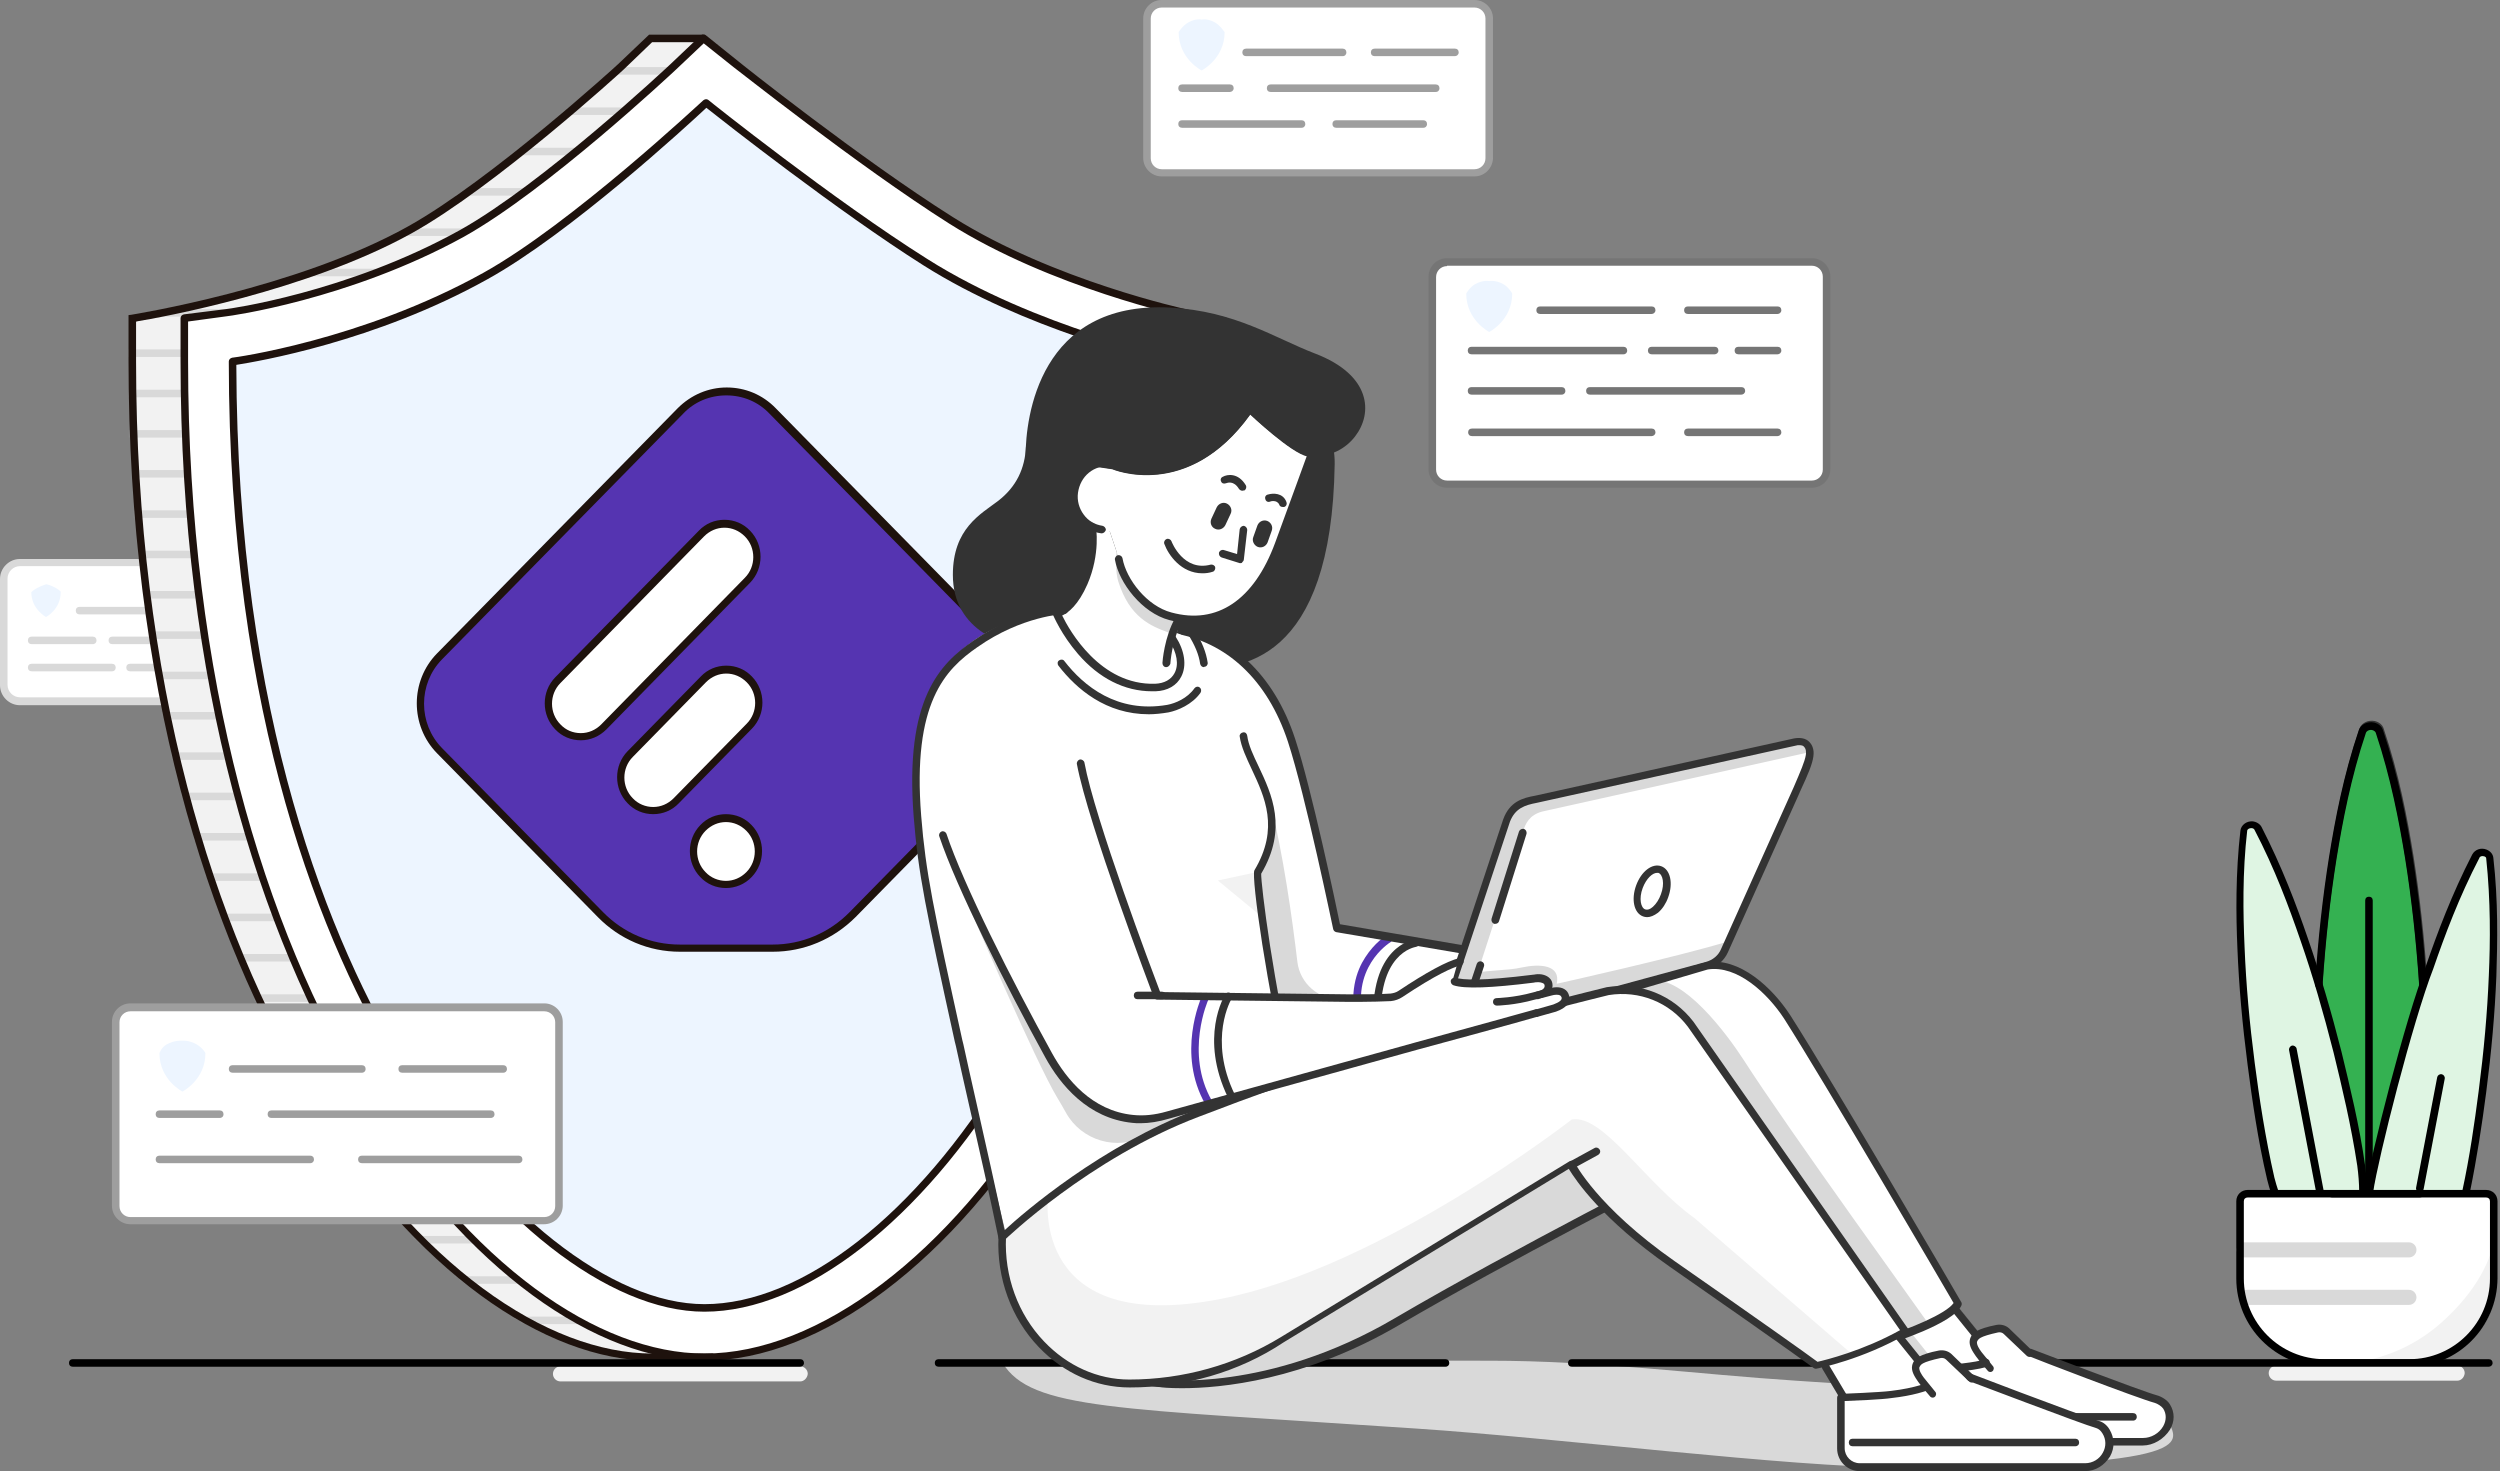 <svg id="eqTcjkWfn6y1" xmlns="http://www.w3.org/2000/svg" xmlns:xlink="http://www.w3.org/1999/xlink" viewBox="0 0 537 316" shape-rendering="geometricPrecision" text-rendering="geometricPrecision"><rect x="0" y="0" width="537" height="316" fill="#808080" stroke="none"/><defs><path id="eqTcjkWfn6y2" d="M112.147,283.468c-45.663,0-111.729-76.186-111.729-213.905v-8.258l7.368-2.267c0,0,27.932-4.048,52.302-17.65c17.974-9.958,45.097-34.814,45.339-35.057l6.397-6.153l10.606-.081-3.563,5.667c.243.243,26.556,21.212,46.23,33.6c21.861,13.764,50.279,19.836,50.522,19.917l8.258,1.7v8.582c0,79.02-20.484,129.46-37.729,157.96-20.808,34.571-49.226,55.945-74.001,55.945Z"/></defs><g><g transform="translate(-278-73)"><g transform="translate(278 73)"><path d="M43.072,147.191c0,1.943-1.538,3.482-3.481,3.482h-35.3c-1.943,0-3.481-1.539-3.481-3.482v-22.831c0-1.944,1.538-3.482,3.481-3.482h35.3c1.943,0,3.481,1.538,3.481,3.482v22.831Z" fill="#fff"/><path d="M39.591,151.482h-35.3C1.943,151.482,0,149.539,0,147.191v-22.831c0-2.348,1.943-4.291,4.291-4.291h35.3c2.348,0,4.291,1.943,4.291,4.291v22.831c0,2.348-1.943,4.291-4.291,4.291ZM4.291,121.607c-1.457,0-2.672,1.214-2.672,2.672v22.831c0,1.458,1.214,2.672,2.672,2.672h35.3c1.457,0,2.672-1.214,2.672-2.672v-22.831c0-1.458-1.214-2.672-2.672-2.672h-35.3Z" fill="#d9d9d9"/><path d="M37.001,131.97h-19.917c-.486,0-.81-.324-.81-.81c0-.485.324-.809.81-.809h19.917c.486,0,.81.324.81.809c0,.486-.324.81-.81.81Z" fill="#d9d9d9"/><path d="M11.994,126.303c-1.133-.648-2.035-.81-2.035-.81s-.872.243-2.005.81c-.729.404-1.233.89-1.233.89c0,3.644,3.158,5.344,3.158,5.344s3.158-1.619,3.158-5.344c.162,0-.313-.486-1.042-.89Z" fill="#edf5ff"/><path d="M19.917,138.366h-13.116c-.486,0-.81-.324-.81-.809c0-.486.324-.81.81-.81h13.116c.486,0,.81.324.81.81c0,.485-.324.809-.81.809Z" fill="#d9d9d9"/><path d="M37.162,138.366h-13.035c-.486,0-.81-.324-.81-.809c0-.486.324-.81.81-.81h13.035c.486,0,.81.324.81.81c0,.485-.405.809-.81.809Z" fill="#d9d9d9"/><path d="M24.127,144.196h-17.326c-.486,0-.81-.324-.81-.81s.324-.81.81-.81h17.245c.486,0,.81.324.81.81s-.324.81-.729.81Z" fill="#d9d9d9"/><path d="M36.352,144.196h-8.42c-.486,0-.81-.324-.81-.81s.324-.81.81-.81h8.42c.486,0,.81.324.81.81s-.324.81-.81.81Z" fill="#d9d9d9"/><path d="M499.301,292.764h18.217c10.039,0,18.135-8.097,18.135-18.136v-16.598c0-.89-.728-1.619-1.619-1.619h-51.25c-.89,0-1.619.729-1.619,1.619v16.598c0,10.039,8.096,18.136,18.136,18.136Z" fill="#fff"/><path d="M497.601,292.764h21.05c3.481,0,17.002-4.048,17.002-15.383v-19.512c0-.81,4.696,12.063-11.335,26.313-12.387,10.93-26.717,8.582-26.717,8.582Z" fill="#f2f2f2"/><path d="M520.432,210.991c-.566-9.068-1.538-18.055-2.995-27.123-1.458-9.068-3.32-18.055-6.315-27.123-.162-.485-.648-.971-1.296-1.133-.971-.243-2.024.243-2.348,1.133-3.076,9.068-4.858,18.055-6.315,27.123s-2.429,18.055-2.996,27.123l2.753,45.42h18.865l.647-45.42Z" fill="#34b151"/><path d="M519.785,257.221h-18.865c-.404,0-.809-.324-.809-.729l-2.672-45.42v-.081c.648-9.635,1.619-18.541,2.996-27.204c1.295-8.015,3.076-17.488,6.396-27.285.405-1.214,1.862-1.943,3.319-1.619.891.243,1.619.81,1.862,1.619c3.32,9.797,5.101,19.27,6.396,27.285c1.377,8.744,2.348,17.65,2.996,27.204v.081l-.648,45.42c-.162.405-.566.729-.971.729Zm-18.136-1.619h17.326l.648-44.611c-.648-9.554-1.619-18.379-2.996-27.042-1.295-7.934-3.076-17.326-6.315-27.042-.081-.243-.405-.486-.729-.567-.566-.161-1.214.162-1.376.567-3.238,9.635-5.02,19.108-6.315,27.042-1.376,8.663-2.348,17.488-2.996,27.042l2.753,44.611Z" fill="#333"/><path d="M509.583,256.411c.081-.324.081-.567.162-.89c1.215-7.935,3.077-15.788,4.939-23.642c2.024-8.096,4.372-16.192,7.125-24.208c2.753-8.015,5.829-16.031,9.958-23.884.324-.648,1.296-.972,2.106-.648.566.162.89.648.971,1.053.972,8.501.891,16.921.567,25.26-.324,8.34-1.134,16.679-2.186,24.856-.972,7.125-2.024,14.25-3.482,21.374" fill="#dff5e3"/><path d="M488.614,256.006c-.324-.971-.648-2.024-.891-3.076-1.862-8.178-3.076-16.355-4.21-24.613-1.052-8.259-1.862-16.517-2.186-24.856s-.324-16.759.567-25.261c.081-.728.891-1.295,1.7-1.214.567.081,1.053.405,1.296.81c4.048,7.853,7.124,15.868,9.958,23.884c1.053,3.157,2.105,6.315,3.077,9.473c1.457,4.938,2.833,9.877,4.129,14.816c2.024,8.096,3.886,16.273,5.101,24.532.242,1.862.323,3.724.404,5.667" fill="#dff5e3"/><path d="M508.854,256.816c0,0-.081,0-.162,0-.404-.081-.728-.486-.647-.891c1.133-7.61,8.582-36.919,13.035-48.416c2.429-7.044,5.586-15.464,9.958-23.965.567-1.052,1.862-1.538,3.077-1.052.81.323,1.376.971,1.457,1.781c1.053,9.23.891,17.974.648,25.422-.324,8.016-1.053,16.193-2.186,24.937-.891,6.882-2.024,14.25-3.481,21.374-.081.405-.486.729-.972.648-.405-.081-.729-.486-.648-.972c1.539-7.124,2.591-14.411,3.482-21.293c1.133-8.744,1.862-16.84,2.186-24.856.324-7.286.404-16.03-.567-25.179c0-.162-.162-.324-.405-.405-.486-.162-.971,0-1.052.324-4.372,8.42-7.449,16.678-9.878,23.722-4.453,11.416-11.821,40.563-12.954,48.092-.162.405-.486.729-.891.729Z"/><path d="M520.433,212.205c-.405,0-.81-.324-.81-.729-.648-9.553-1.619-18.378-2.996-27.041-1.295-7.935-3.076-17.327-6.315-27.042-.081-.243-.405-.486-.729-.567-.566-.162-1.214.162-1.376.567-3.238,9.634-5.02,19.107-6.315,27.042-1.376,8.663-2.348,17.488-2.996,27.041c0,.486-.405.81-.89.729-.486,0-.81-.405-.729-.891.648-9.634,1.619-18.54,2.996-27.203c1.295-8.016,3.076-17.488,6.396-27.285.405-1.214,1.862-1.943,3.319-1.619.891.243,1.62.809,1.862,1.619c3.32,9.797,5.101,19.269,6.397,27.285c1.376,8.744,2.347,17.65,2.995,27.203c0,.486-.324.891-.809.891Z"/><path d="M507.559,256.816c-.404,0-.809-.324-.809-.81c0-1.862-.162-3.724-.405-5.586-1.295-8.582-3.32-17.084-5.101-24.37-2.186-8.582-4.453-16.436-7.125-24.127-2.428-7.044-5.505-15.383-9.877-23.723-.081-.162-.324-.323-.648-.323-.486,0-.809.242-.89.485-1.053,9.149-.891,17.812-.567,25.18.324,8.015,1.052,16.112,2.186,24.856.971,7.448,2.267,16.03,4.21,24.532.243.971.567,2.024.891,2.995.161.405-.081.891-.486,1.053s-.891-.081-1.053-.486c-.324-1.053-.647-2.024-.89-3.077-2.024-8.582-3.239-17.245-4.21-24.693-1.134-8.745-1.863-16.922-2.186-24.937-.324-7.368-.405-16.193.647-25.423.162-1.133,1.296-2.024,2.591-1.943.81.081,1.619.567,1.943,1.215c4.372,8.501,7.53,16.84,9.959,23.965c2.671,7.691,5.019,15.707,7.205,24.289c1.782,7.367,3.887,15.95,5.101,24.613.243,1.943.405,3.886.405,5.748-.081.162-.405.567-.891.567Z"/><path d="M519.785,256.087c-.081,0-.081,0-.162,0-.405-.081-.729-.486-.648-.971l4.534-23.723c.081-.404.486-.728.971-.647.405.081.729.485.648.971l-4.534,23.722c-.081.405-.486.648-.809.648Z"/><path d="M498.329,256.816c-.405,0-.728-.243-.809-.648l-5.83-30.604c-.081-.405.243-.89.648-.971s.891.242.971.647l5.83,30.604c.081.405-.243.891-.648.972-.081,0-.162,0-.162,0Z"/><path d="M508.855,256.816c-.486,0-.81-.324-.81-.81v-62.584c0-.486.324-.81.81-.81.485,0,.809.324.809.81v62.584c0,.405-.405.81-.809.81Z"/><path d="M517.437,270.094h-35.381c-.891,0-1.619-.729-1.619-1.619c0-.891.728-1.62,1.619-1.62h35.381c.89,0,1.619.729,1.619,1.62c0,.89-.729,1.619-1.619,1.619Z" fill="#d9d9d9"/><path d="M517.437,280.295h-34.814c-.891,0-1.62-.728-1.62-1.619s.729-1.619,1.62-1.619h34.814c.891,0,1.619.728,1.619,1.619s-.728,1.619-1.619,1.619Z" fill="#d9d9d9"/><path d="M517.518,293.573h-18.217c-10.444,0-18.946-8.501-18.946-18.945v-16.598c0-1.376,1.053-2.429,2.429-2.429h51.25c1.377,0,2.429,1.053,2.429,2.429v16.598c-.081,10.444-8.501,18.945-18.945,18.945Zm-34.734-36.352c-.485,0-.809.323-.809.809v16.598c0,9.553,7.772,17.326,17.326,17.326h18.217c9.553,0,17.326-7.773,17.326-17.326v-16.598c0-.486-.324-.809-.81-.809h-51.25Z"/><path d="M527.8,296.569h-38.862c-.891,0-1.62-.729-1.62-1.619c0-.891.729-1.62,1.62-1.62h38.862c.891,0,1.619.729,1.619,1.62-.081.89-.728,1.619-1.619,1.619Z" fill="#f2f2f2"/><path d="M140.147,291.468c-45.663,0-111.729-76.186-111.729-213.905v-8.258l7.368-2.267c0,0,27.932-4.048,52.302-17.65c17.974-9.958,45.097-34.814,45.339-35.057l6.397-6.153l10.606-.081-3.563,5.667c.243.243,26.556,21.212,46.23,33.6c21.861,13.764,50.279,19.836,50.522,19.917l8.258,1.7v8.582c0,79.02-20.484,129.46-37.729,157.96-20.808,34.571-49.226,55.945-74.001,55.945Z" fill="#f2f2f2"/><g transform="translate(28 8)"><g mask="url(#eqTcjkWfn6y67)"><g><g transform="translate(-32 6)"><line x1="0.033" y1="1.221" x2="288.263" y2="1.221" fill="none" fill-rule="evenodd" stroke="#d9d9d9" stroke-width="1.619"/><line x1="0.033" y1="9.884" x2="288.262" y2="9.884" fill="none" fill-rule="evenodd" stroke="#d9d9d9" stroke-width="1.619"/><line x1="0.033" y1="18.547" x2="288.262" y2="18.547" fill="none" fill-rule="evenodd" stroke="#d9d9d9" stroke-width="1.619"/><line x1="0.033" y1="27.21" x2="288.262" y2="27.21" fill="none" fill-rule="evenodd" stroke="#d9d9d9" stroke-width="1.619"/><line x1="0.033" y1="35.873" x2="288.262" y2="35.873" fill="none" fill-rule="evenodd" stroke="#d9d9d9" stroke-width="1.619"/><line x1="0.033" y1="44.537" x2="288.262" y2="44.537" fill="none" fill-rule="evenodd" stroke="#d9d9d9" stroke-width="1.619"/><line x1="0.033" y1="53.2" x2="288.262" y2="53.2" fill="none" fill-rule="evenodd" stroke="#d9d9d9" stroke-width="1.619"/><line x1="0.033" y1="61.863" x2="288.262" y2="61.863" fill="none" fill-rule="evenodd" stroke="#d9d9d9" stroke-width="1.619"/><line x1="0.033" y1="70.526" x2="288.262" y2="70.526" fill="none" fill-rule="evenodd" stroke="#d9d9d9" stroke-width="1.619"/><line x1="0.033" y1="79.189" x2="288.262" y2="79.189" fill="none" fill-rule="evenodd" stroke="#d9d9d9" stroke-width="1.619"/><line x1="0.033" y1="87.771" x2="288.262" y2="87.771" fill="none" fill-rule="evenodd" stroke="#d9d9d9" stroke-width="1.619"/><line x1="0.033" y1="96.434" x2="288.262" y2="96.434" fill="none" fill-rule="evenodd" stroke="#d9d9d9" stroke-width="1.619"/><line x1="0.033" y1="105.097" x2="288.262" y2="105.097" fill="none" fill-rule="evenodd" stroke="#d9d9d9" stroke-width="1.619"/><line x1="0.033" y1="113.76" x2="288.262" y2="113.76" fill="none" fill-rule="evenodd" stroke="#d9d9d9" stroke-width="1.619"/><line x1="0.033" y1="122.423" x2="288.262" y2="122.423" fill="none" fill-rule="evenodd" stroke="#d9d9d9" stroke-width="1.619"/><line x1="0.033" y1="131.086" x2="288.262" y2="131.086" fill="none" fill-rule="evenodd" stroke="#d9d9d9" stroke-width="1.619"/><line x1="0.033" y1="139.75" x2="288.262" y2="139.75" fill="none" fill-rule="evenodd" stroke="#d9d9d9" stroke-width="1.619"/><line x1="0.033" y1="148.413" x2="288.262" y2="148.413" fill="none" fill-rule="evenodd" stroke="#d9d9d9" stroke-width="1.619"/><line x1="0.033" y1="157.076" x2="288.262" y2="157.076" fill="none" fill-rule="evenodd" stroke="#d9d9d9" stroke-width="1.619"/><line x1="0.033" y1="165.739" x2="288.262" y2="165.739" fill="none" fill-rule="evenodd" stroke="#d9d9d9" stroke-width="1.619"/><line x1="0.033" y1="174.402" x2="288.262" y2="174.402" fill="none" fill-rule="evenodd" stroke="#d9d9d9" stroke-width="1.619"/><line x1="0.033" y1="183.065" x2="288.262" y2="183.065" fill="none" fill-rule="evenodd" stroke="#d9d9d9" stroke-width="1.619"/><line x1="0.033" y1="191.728" x2="288.262" y2="191.728" fill="none" fill-rule="evenodd" stroke="#d9d9d9" stroke-width="1.619"/><line x1="0.033" y1="200.391" x2="288.262" y2="200.391" fill="none" fill-rule="evenodd" stroke="#d9d9d9" stroke-width="1.619"/><line x1="0.033" y1="209.054" x2="288.262" y2="209.054" fill="none" fill-rule="evenodd" stroke="#d9d9d9" stroke-width="1.619"/><line x1="0.033" y1="217.717" x2="288.262" y2="217.717" fill="none" fill-rule="evenodd" stroke="#d9d9d9" stroke-width="1.619"/><line x1="0.033" y1="226.38" x2="288.262" y2="226.38" fill="none" fill-rule="evenodd" stroke="#d9d9d9" stroke-width="1.619"/><line x1="0.033" y1="235.043" x2="288.262" y2="235.043" fill="none" fill-rule="evenodd" stroke="#d9d9d9" stroke-width="1.619"/><line x1="0.033" y1="243.707" x2="288.262" y2="243.707" fill="none" fill-rule="evenodd" stroke="#d9d9d9" stroke-width="1.619"/><line x1="0.033" y1="252.289" x2="288.262" y2="252.289" fill="none" fill-rule="evenodd" stroke="#d9d9d9" stroke-width="1.619"/><line x1="0.033" y1="260.952" x2="288.262" y2="260.952" fill="none" fill-rule="evenodd" stroke="#d9d9d9" stroke-width="1.619"/><line x1="0.033" y1="269.615" x2="288.262" y2="269.615" fill="none" fill-rule="evenodd" stroke="#d9d9d9" stroke-width="1.619"/></g></g><mask id="eqTcjkWfn6y67" mask-type="luminance"><use width="223.459" height="283.372" xlink:href="#eqTcjkWfn6y2" fill="#fff" fill-rule="evenodd"/></mask></g></g><path d="M151.32,291.468c-45.663,0-111.729-76.186-111.729-213.905v-9.23l9.068-1.133c.243,0,26.151-3.562,50.521-17.083c17.974-9.959,45.096-35.462,45.339-35.705l6.477-6.153l6.963,5.586c.243.243,26.556,21.212,46.23,33.6c21.86,13.764,50.279,19.836,50.521,19.917l8.259,1.7v8.582c0,79.02-20.484,129.461-37.729,157.96-20.727,34.49-49.145,55.864-73.92,55.864Z" fill="#fff"/><path d="M151.32,292.278c-45.987,0-112.539-76.43-112.539-214.715v-9.23c0-.405.324-.729.729-.81l9.068-1.133c.243,0,25.989-3.481,50.278-17.002C116.506,39.51,142.9,14.816,144.034,13.764l6.477-6.153c.324-.243.728-.324,1.052-.081l6.963,5.586c.243.243,26.475,21.131,46.149,33.519c21.698,13.683,50.036,19.755,50.278,19.836l8.259,1.7c.405.081.647.405.647.81v8.582c0,79.182-20.564,129.865-37.89,158.364-20.97,34.815-49.55,56.351-74.649,56.351ZM40.401,69.062v8.582c0,137.152,65.581,213.096,110.919,213.096c24.532,0,52.627-21.294,73.353-55.541c17.164-28.337,37.648-78.697,37.648-157.555v-7.934l-7.61-1.619c-.324-.081-28.904-6.234-50.845-20.079-19.675-12.468-45.988-33.438-46.311-33.6l-6.397-5.101-5.991,5.667c-1.133,1.053-27.689,25.908-45.501,35.867C74.972,64.447,48.983,67.928,48.74,67.928l-8.339,1.133Z" fill="#1e120d"/><path d="M252.686,77.644c0,135.371-62.746,203.299-101.366,203.299-36.757,0-101.366-67.604-101.366-203.299c0,0,27.689-3.562,54.246-18.298c19.269-10.768,47.444-37.243,47.444-37.243s26.799,21.374,47.121,34.248c23.803,14.978,53.921,21.293,53.921,21.293Z" fill="#edf5ff"/><path d="M151.32,281.753c-20.564,0-46.149-20.079-65.175-51.169-16.921-27.528-37-76.511-37-152.94c0-.405.324-.729.729-.81.243,0,27.851-3.724,53.922-18.217c18.945-10.525,46.959-36.838,47.282-37.081.324-.243.729-.324,1.053-.081.243.243,26.961,21.536,47.04,34.166c23.398,14.816,53.435,21.131,53.678,21.212.405.081.648.405.648.81c0,76.753-19.755,125.493-36.352,152.859-19.108,31.576-44.287,51.25-65.824,51.25ZM50.764,78.373C50.926,154.073,70.843,202.49,87.521,229.774c18.784,30.604,43.801,50.359,63.799,50.359c20.97,0,45.664-19.35,64.528-50.521c16.436-27.122,35.948-75.377,36.11-151.32-4.534-1.053-31.819-7.53-53.598-21.293-18.541-11.74-42.749-30.766-46.635-33.843-3.886,3.643-29.309,27.042-47.04,36.838-24.127,13.44-49.387,17.65-53.921,18.379Z" fill="#1e120d"/><path d="M217.63,140.957L165.975,88.331c-5.425-5.587-14.411-5.587-19.836,0L94.403,141.038c-5.425,5.587-5.425,14.655,0,20.241l34.572,35.219c4.534,4.615,10.687,7.206,17.083,7.206h19.917c6.396,0,12.549-2.591,17.083-7.206l34.572-35.219c5.505-5.667,5.505-14.735,0-20.322Z" fill="#5534b1"/><path d="M165.975,204.433h-19.917c-6.72,0-12.954-2.672-17.65-7.449L93.837,161.765c-5.748-5.91-5.748-15.464,0-21.374L145.572,87.683c2.834-2.834,6.558-4.453,10.526-4.453c3.967,0,7.691,1.538,10.525,4.453l51.735,52.708c5.749,5.91,5.749,15.464,0,21.374l-34.571,35.219c-4.777,4.777-11.092,7.449-17.812,7.449ZM156.017,84.931c-3.563,0-6.882,1.376-9.311,3.967L94.97,141.605c-5.182,5.263-5.182,13.845,0,19.107l34.572,35.219c4.453,4.534,10.282,6.963,16.516,6.963h19.917c6.234,0,12.145-2.51,16.517-6.963l34.571-35.219c5.182-5.262,5.182-13.844,0-19.107L165.327,88.898c-2.429-2.591-5.748-3.967-9.31-3.967Z" fill="#1e120d"/><path d="M129.703,156.098c-2.752,2.752-7.124,2.752-9.877,0-2.753-2.753-2.753-7.287,0-10.04l30.847-31.495c2.753-2.752,7.125-2.752,9.877,0c2.753,2.753,2.753,7.287,0,10.04l-30.847,31.495Z" fill="#fff" fill-rule="evenodd"/><path d="M124.764,159.012c-.081,0-.081,0,0,0-2.105,0-4.048-.809-5.505-2.348-2.996-3.076-2.996-8.096,0-11.173l30.847-31.494c1.457-1.539,3.4-2.348,5.505-2.348c2.106,0,4.049.809,5.506,2.348c2.996,3.076,2.996,8.096,0,11.173L130.27,156.664c-1.538,1.539-3.481,2.348-5.506,2.348Zm30.847-45.663c-1.619,0-3.157.648-4.372,1.862l-30.847,31.495c-2.428,2.429-2.428,6.477,0,8.906c1.134,1.214,2.672,1.862,4.372,1.862c1.62,0,3.158-.648,4.372-1.862l30.848-31.495c2.428-2.429,2.428-6.477,0-8.906-1.215-1.214-2.753-1.862-4.373-1.862Z" fill="#1e120d"/><path d="M160.874,187.916c-2.753,2.753-7.125,2.753-9.877,0-2.753-2.753-2.753-7.287,0-10.039c2.752-2.753,7.124-2.753,9.877,0c2.672,2.752,2.672,7.205,0,10.039Z" fill="#fff" fill-rule="evenodd"/><path d="M155.935,190.75c-2.105,0-4.048-.81-5.505-2.348-2.996-3.077-2.996-8.097,0-11.173c1.457-1.539,3.4-2.348,5.505-2.348s4.049.809,5.506,2.348c2.995,3.076,2.995,8.096,0,11.173-1.457,1.538-3.482,2.348-5.506,2.348Zm0-14.169c-1.619,0-3.157.648-4.372,1.862-2.429,2.429-2.429,6.477,0,8.906c1.134,1.215,2.753,1.862,4.372,1.862c1.62,0,3.158-.647,4.372-1.862c2.429-2.429,2.429-6.477,0-8.906-1.214-1.214-2.752-1.862-4.372-1.862Z" fill="#1e120d"/><path d="M160.955,156.017l-15.707,16.03c-2.753,2.753-7.125,2.753-9.877,0-2.753-2.752-2.753-7.286,0-10.039l15.707-16.031c2.752-2.753,7.124-2.753,9.877,0s2.753,7.287,0,10.04Z" fill="#fff" fill-rule="evenodd"/><path d="M140.309,174.881c-2.105,0-4.048-.81-5.505-2.348-2.996-3.077-2.996-8.096,0-11.173l15.707-16.031c1.457-1.538,3.4-2.348,5.505-2.348s4.048.81,5.506,2.348c2.995,3.077,2.995,8.097,0,11.173l-15.707,16.031c-1.457,1.538-3.401,2.348-5.506,2.348Zm15.707-30.199c-1.619,0-3.157.647-4.372,1.862l-15.707,16.031c-2.429,2.428-2.429,6.477,0,8.906c1.134,1.214,2.753,1.862,4.372,1.862c1.62,0,3.158-.648,4.372-1.862l15.707-16.031c2.429-2.429,2.429-6.477,0-8.906-1.214-1.215-2.752-1.862-4.372-1.862Z" fill="#1e120d"/><path d="M153.183,292.278h-13.036c-45.987,0-112.539-76.43-112.539-214.715v-9.878l.648-.081c.324-.081,35.381-5.587,59.346-18.945C105.495,38.7,132.537,14.007,132.78,13.764l6.639-6.315h11.578v1.619h-10.93l-6.154,5.91c-.243.243-27.446,25.099-45.501,35.138C66.066,62.504,34.247,68.252,29.228,69.062v8.582c0,137.152,65.58,213.095,110.919,213.095h13.036v1.539Z" fill="#1e120d"/><path d="M171.885,296.731h-51.492c-.891,0-1.62-.729-1.62-1.62c0-.89.729-1.619,1.62-1.619h51.492c.891,0,1.62.729,1.62,1.619-.081.891-.81,1.62-1.62,1.62Z" fill="#f2f2f2"/><path d="M465.863,304.827c0,3.805,13.035,10.363-58.213,10.363-22.831,0-73.028-6.315-103.471-8.339-64.608-4.372-82.663-4.048-88.817-14.087-.404-.648,33.276-.486,104.524-.486c23.318,0,44.53,2.914,65.823,4.291c43.802,2.834,80.154,5.667,80.154,8.258Z" fill="#d9d9d9"/><path d="M171.885,293.573h-156.259c-.486,0-.81-.324-.81-.81c0-.485.324-.809.81-.809h156.259c.486,0,.81.324.81.809c0,.486-.405.81-.81.81Z"/><path d="M310.494,293.573h-108.895c-.486,0-.81-.324-.81-.81c0-.485.324-.809.81-.809h108.895c.486,0,.81.324.81.809c0,.486-.324.81-.81.81Z"/><path d="M534.601,293.573h-196.984c-.486,0-.809-.324-.809-.81c0-.485.323-.809.809-.809h196.984c.486,0,.81.324.81.809c0,.486-.405.81-.81.81Z"/><path d="M116.83,262.159h-88.817c-1.7,0-3.158-1.376-3.158-3.157v-39.51c0-1.701,1.376-3.158,3.158-3.158h88.898c1.7,0,3.157,1.376,3.157,3.158v39.591c-.081,1.7-1.457,3.076-3.238,3.076Z" fill="#fff"/><path d="M116.83,262.969h-88.817c-2.186,0-3.967-1.781-3.967-3.967v-39.51c0-2.186,1.781-3.968,3.967-3.968h88.898c2.186,0,3.967,1.782,3.967,3.968v39.591c-.081,2.186-1.862,3.886-4.048,3.886ZM28.013,217.225c-1.295,0-2.348,1.052-2.348,2.348v39.51c0,1.295,1.052,2.348,2.348,2.348h88.898c1.295,0,2.348-1.053,2.348-2.348v-39.51c0-1.296-1.053-2.348-2.348-2.348h-88.898Z" fill="#9e9e9e"/><path d="M108.086,230.422h-21.698c-.486,0-.81-.324-.81-.81s.324-.81.81-.81h21.698c.486,0,.81.324.81.81s-.324.81-.81.81Z" fill="#9e9e9e"/><path d="M77.725,230.422h-27.77c-.486,0-.81-.324-.81-.81s.324-.81.81-.81h27.77c.486,0,.81.324.81.81s-.324.81-.81.81Z" fill="#9e9e9e"/><path d="M105.414,240.137h-47.12c-.486,0-.81-.324-.81-.809c0-.486.324-.81.81-.81h47.12c.486,0,.81.324.81.81c0,.485-.324.809-.81.809Z" fill="#9e9e9e"/><path d="M47.201,240.137h-12.954c-.486,0-.81-.324-.81-.809c0-.486.324-.81.81-.81h12.954c.486,0,.81.324.81.81c0,.485-.324.809-.81.809Z" fill="#9e9e9e"/><path d="M111.405,249.853h-33.68c-.486,0-.81-.324-.81-.81s.324-.809.81-.809h33.68c.486,0,.81.323.81.809s-.324.81-.81.81Z" fill="#9e9e9e"/><path d="M66.632,249.853h-32.385c-.486,0-.81-.324-.81-.81s.324-.809.81-.809h32.385c.486,0,.81.323.81.809s-.324.81-.81.81Z" fill="#9e9e9e"/><path d="M42.263,224.349c-1.7-.972-3.077-.809-3.077-.809s-1.7-.163-3.4.809c-1.133.648-1.538,1.863-1.538,1.863c0,5.748,4.939,8.258,4.939,8.258s4.939-2.51,4.939-8.258c.081,0-.728-1.215-1.862-1.863Z" fill="#edf5ff"/><path d="M389.191,103.957h-78.373c-1.7,0-3.157-1.376-3.157-3.158v-41.372c0-1.7,1.376-3.158,3.157-3.158h78.373c1.7,0,3.157,1.376,3.157,3.158v41.372c0,1.782-1.376,3.158-3.157,3.158Z" fill="#fff"/><path d="M389.191,104.767h-78.373c-2.186,0-3.967-1.782-3.967-3.968v-41.372c0-2.186,1.781-3.967,3.967-3.967h78.373c2.186,0,3.967,1.781,3.967,3.967v41.372c0,2.186-1.781,3.968-3.967,3.968ZM310.818,57.16c-1.295,0-2.348,1.052-2.348,2.348v41.372c0,1.296,1.053,2.348,2.348,2.348h78.373c1.295,0,2.348-1.052,2.348-2.348v-41.453c0-1.295-1.053-2.348-2.348-2.348h-78.373v.081Z" fill="#757575"/><path d="M322.882,60.998c-1.7-.972-3.077-.681-3.077-.681s-1.376-.291-3.076.681c-1.134.648-1.863,1.991-1.863,1.991c0,5.748,4.939,8.258,4.939,8.258s4.939-2.51,4.939-8.258c0,0-.728-1.343-1.862-1.991Z" transform="translate(.081 0.061)" fill="#edf5ff"/><path d="M381.823,67.442h-19.269c-.486,0-.81-.324-.81-.81s.324-.81.81-.81h19.269c.486,0,.81.324.81.81s-.405.81-.81.81Z" fill="#757575"/><path d="M354.782,67.442h-23.966c-.485,0-.809-.324-.809-.81s.324-.81.809-.81h23.966c.485,0,.809.324.809.81s-.405.81-.809.81Z" fill="#757575"/><path d="M348.709,76.106h-32.628c-.486,0-.81-.324-.81-.81c0-.486.324-.81.81-.81h32.628c.486,0,.81.324.81.81c0,.486-.324.81-.81.81Z" fill="#757575"/><path d="M374.051,84.769h-32.548c-.485,0-.809-.324-.809-.81s.324-.81.809-.81h32.548c.486,0,.809.324.809.81s-.404.81-.809.81Z" fill="#757575"/><path d="M335.431,84.769h-19.35c-.486,0-.81-.324-.81-.81s.324-.81.81-.81h19.35c.486,0,.81.324.81.81s-.324.81-.81.81Z" fill="#757575"/><path d="M381.823,93.675h-19.269c-.486,0-.81-.324-.81-.81s.324-.81.81-.81h19.269c.486,0,.81.324.81.81s-.405.81-.81.81Z" fill="#757575"/><path d="M354.782,93.675h-38.62c-.486,0-.809-.324-.809-.81s.323-.81.809-.81h38.62c.485,0,.809.324.809.81s-.404.81-.809.81Z" fill="#757575"/><path d="M368.302,76.106h-13.521c-.485,0-.809-.324-.809-.81c0-.486.324-.81.809-.81h13.521c.486,0,.81.324.81.81c0,.486-.405.81-.81.81Z" fill="#757575"/><path d="M381.823,76.106h-8.42c-.486,0-.81-.324-.81-.81c0-.486.324-.81.81-.81h8.42c.486,0,.81.324.81.81c0,.486-.405.81-.81.81Z" fill="#757575"/><path d="M316.729,37.081h-67.2c-1.7,0-3.157-1.376-3.157-3.158v-29.956c0-1.7,1.376-3.158,3.157-3.158h67.2c1.7,0,3.157,1.376,3.157,3.158v30.037c-.081,1.7-1.457,3.077-3.157,3.077Z" fill="#fff"/><path d="M316.729,37.891h-67.2c-2.186,0-3.967-1.781-3.967-3.967v-29.956C245.562,1.781,247.343,0,249.529,0h67.2c2.186,0,3.967,1.781,3.967,3.967v30.037c-.081,2.105-1.781,3.886-3.967,3.886Zm-67.2-36.272c-1.295,0-2.348,1.053-2.348,2.348v30.037c0,1.295,1.053,2.348,2.348,2.348h67.2c1.295,0,2.348-1.053,2.348-2.348v-30.037c0-1.295-1.053-2.348-2.348-2.348h-67.2Z" fill="#9e9e9e"/><path d="M312.519,12.064h-17.245c-.486,0-.81-.324-.81-.81s.324-.81.81-.81h17.245c.485,0,.809.324.809.81s-.404.81-.809.81Z" fill="#9e9e9e"/><path d="M288.392,12.064h-20.727c-.486,0-.81-.324-.81-.81s.324-.81.81-.81h20.727c.486,0,.809.324.809.81s-.323.81-.809.81Z" fill="#9e9e9e"/><path d="M308.39,19.755h-35.462c-.486,0-.81-.324-.81-.81s.324-.81.81-.81h35.462c.486,0,.809.324.809.81s-.323.81-.809.81Z" fill="#9e9e9e"/><path d="M264.184,19.755h-10.283c-.485,0-.809-.324-.809-.81s.324-.81.809-.81h10.283c.486,0,.809.324.809.81s-.404.81-.809.81Z" fill="#9e9e9e"/><path d="M305.718,27.447h-18.703c-.486,0-.809-.324-.809-.81s.323-.81.809-.81h18.703c.486,0,.809.324.809.81s-.323.81-.809.81Z" fill="#9e9e9e"/><path d="M279.567,27.447h-25.666c-.485,0-.809-.324-.809-.81s.324-.81.809-.81h25.666c.486,0,.809.324.809.81s-.323.81-.809.81Z" fill="#9e9e9e"/><path d="M261.02,4.85c-1.7-.972-2.909-.64-2.909-.64s-1.214-.332-2.914.64c-1.134.648-2.025,2.032-2.025,2.032c0,5.748,4.939,8.258,4.939,8.258s4.939-2.51,4.939-8.258c0,.081-.896-1.384-2.03-2.032Z" fill="#edf5ff"/><path d="M286.691,99.666c.162-10.12-8.501-18.298-18.783-17.731-8.744.486-15.869,7.449-16.598,16.193c0,.243,0,.486-.081.729-.243,4.696-2.348,8.987-5.667,12.307-3.32,3.319-8.178,6.234-7.692,15.14.729,12.063,9.068,16.678,18.136,17.164c10.363.729,30.037-1.053,30.685-43.801Z" fill="#333"/><path d="M252.12,135.29c13.035,2.024,22.346,12.954,26.394,25.26c3.886,11.821,8.663,38.944,8.663,38.944l54.408,8.258-15.869,15.707-44.044-4.534c-5.587-.729-10.445-4.129-13.116-9.149-8.583-16.355-25.342-47.202-23.561-63.88.648-5.587,2.51-11.335,7.125-10.606Z" fill="#fff"/><path d="M250.501,149.539c13.035,2.024,19.107,9.959,22.265,22.508c2.833,11.092,4.858,25.584,5.91,34.571.567,4.615,4.534,8.097,9.23,8.016l36.514,3.886-1.052,5.748-41.615-5.424c-5.587-.729-10.445-4.129-13.116-9.149-8.583-16.355-25.342-47.202-23.561-63.88.567-5.506.81,2.995,5.425,3.724Z" fill="#d9d9d9"/><path d="M292.278,220.787c-.324,0-.648-.243-.81-.567-1.862-6.801-.081-11.739,1.781-14.573c2.024-3.158,4.453-4.696,4.615-4.696.405-.243.891-.081,1.134.243.243.405.081.89-.243,1.133-.405.243-8.987,5.668-5.668,17.488.081.405-.162.891-.566.972-.162,0-.243,0-.243,0Z" fill="#5534b1"/><path d="M325.149,224.997h-.081l-37.648-4.858c-1.619,0-7.125-.728-8.501-1.133-4.777-1.377-8.825-4.615-11.092-9.068l-1.295-2.51c-8.987-17.083-24.128-45.744-22.346-61.856.405-3.562,1.376-8.177,4.048-10.282c1.133-.891,2.429-1.215,3.967-.972c12.145,1.862,21.455,10.525,25.989,24.37c3.563,10.849,8.825,35.867,9.635,39.834l49.226,8.42c.243.081.485.243.647.486.081.243.081.567-.081.81l-11.82,16.273c-.081.405-.324.486-.648.486Zm-37.648-6.477h.081l37.162,4.777l10.768-14.816-48.497-8.259c-.324-.081-.566-.324-.647-.647-.081-.324-5.911-28.581-9.716-40.239-4.372-13.278-13.197-21.537-24.694-23.318-1.052-.162-1.943.081-2.753.648-1.7,1.295-2.914,4.615-3.481,9.149-1.7,15.626,13.278,43.963,22.184,60.884l1.295,2.51c2.105,3.967,5.749,6.963,10.121,8.258c1.376.405,6.963,1.134,8.177,1.053Z" fill="#333"/><path d="M366.602,207.428l-58.698,15.869l15.626-47.121c1.214-3.4,3.886-4.129,6.315-4.615l55.703-12.306c1.943-.405,3.076.648,2.752,3.158-.242,1.781-.971,3.967-2.833,8.258L370.408,204.19c-.729,1.619-2.106,2.833-3.806,3.238Z" fill="#fff"/><path d="M317.377,208.966c2.914-8.906,6.558-20.159,9.796-30.442.486-1.538,1.296-3.481,4.129-4.21l57.565-12.792c0,0-.243-2.753-2.51-2.348-7.853,1.538-37.81,8.42-53.112,11.74-8.582,1.862-8.177,2.833-8.744,3.562-1.376,1.7-16.597,48.902-16.597,48.902l58.698-15.869c1.7-.486,3.077-1.619,3.806-3.238l.971-2.106c-11.092,3.401-37,9.149-37,9.149.89-4.048-3.482-4.372-7.611-3.481-2.752.648-7.529.567-9.391,1.133Z" fill="#d9d9d9"/><path d="M357.592,192.522c.949-2.605.457-5.176-1.097-5.742-1.555-.566-3.584,1.087-4.533,3.692-.948,2.606-.457,5.176,1.098,5.742s3.584-1.087,4.532-3.692Z" fill="#fff"/><path d="M353.729,197.146c-.324,0-.648-.081-.891-.162-2.024-.729-2.672-3.725-1.538-6.801c1.133-3.077,3.562-4.939,5.586-4.21c2.024.728,2.672,3.724,1.539,6.801-.486,1.376-1.296,2.59-2.267,3.4-.891.648-1.701.972-2.429.972Zm2.186-9.716c-.972,0-2.348,1.215-3.158,3.32-.89,2.347-.405,4.372.567,4.695.486.162,1.053,0,1.7-.566.729-.648,1.377-1.62,1.781-2.753.891-2.348.405-4.372-.566-4.696-.081,0-.243,0-.324,0Z" transform="matrix(.967 0 0 0.979 11.735 4)" fill="#333"/><path d="M314.219,219.33c-.081,0-.162,0-.243-.081-.405-.162-.648-.567-.486-1.053l3.724-11.173c.162-.405.567-.647,1.053-.485.405.161.648.566.486,1.052l-3.725,11.173c-.161.324-.485.567-.809.567Z" fill="#333"/><path d="M307.985,224.188c-.243,0-.405-.081-.567-.243-.243-.243-.243-.567-.162-.81l15.626-47.121c1.376-3.805,4.129-4.615,6.882-5.1l55.622-12.307c1.376-.243,2.509,0,3.238.729.486.486,1.134,1.457.891,3.157-.243,1.701-1.134,3.806-2.753,7.287l-.567,1.296-15.059,33.518c-.81,1.782-2.429,3.158-4.291,3.644l-58.698,15.869c0,.081-.081.081-.162.081Zm78.453-64.123c-.243,0-.405,0-.648.081l-55.702,12.306c-2.51.486-4.615,1.133-5.749,4.048l-15.14,45.663l57.241-15.545c1.458-.404,2.672-1.376,3.239-2.752l15.626-34.815c1.457-3.4,2.348-5.424,2.59-6.881.081-.567.081-1.296-.404-1.782-.162-.242-.567-.323-1.053-.323Z" fill="#333"/><path d="M321.182,198.441c-.081,0-.162,0-.243,0-.405-.162-.648-.567-.567-1.052l5.91-18.784c.162-.405.567-.648,1.053-.567.405.162.648.567.567,1.053l-5.911,18.783c-.081.324-.405.567-.809.567Z" fill="#333"/><path d="M255.439,96.103c.162-10.12-8.501-18.298-18.783-17.731-8.744.486-16.274,17.326-16.274,17.569-.243,4.695-2.024,8.582-5.991,11.658-3.724,2.834-9.716,5.911-9.716,15.869c0,12.064,11.092,15.95,20.16,16.517c10.283.647,30.038-1.134,30.604-43.883Z" fill="#333"/><path d="M216.253,265.803l61.775-33.114-8.177-43.64c.567-4.372,5.668-4.938,2.915-17.002-.81-3.643-3.401-7.287-4.615-10.768-4.615-13.278-9.959-23.965-15.788-25.423l-20.322-5.586c-27.932,2.834-39.267,17.65-34.49,49.469l7.125,37.89l11.577,48.174Z" fill="#fff"/><polygon points="261.593,189.13 270.337,196.336 270.256,187.268" fill="#f2f2f2"/><path d="M226.779,230.098c-5.83-9.716-12.712-22.589-18.46-35.786l-.324.081c0,0,14.412,33.681,19.188,41.534.567.891,1.134,1.943,1.782,3.077c3.319,5.991,10.93,8.258,17.002,5.02l17.812-7.773-.324-.567-16.84,4.615c-.162.162-13.035,1.296-19.836-10.201Z" fill="#d9d9d9"/><path d="M241.271,122.74l-3.887-11.577-1.943-1.134c0,0-1.295,13.197-3.319,17.083-.891,1.701-5.425,5.425-5.425,5.425s5.344,9.715,15.869,14.573c2.996,1.377,15.95,2.591,9.797-9.23l1.133-5.1c-.648-.081-1.376-.162-2.024-.324-5.505-1.134-8.987-6.963-10.201-9.716Z" fill="#fff"/><path d="M251.553,135.452c0-.486.324-1.296,1.538-2.348l2.753-11.173-15.221-8.825c0,0-1.7,7.691-.405,11.82c2.429,7.692,6.963,9.554,10.768,10.93.324.081.567-.081.567-.404Z" fill="#d9d9d9"/><path d="M268.555,89.06c-13.44,18.702-29.632,11.739-29.632,11.739l-4.372-.647c-2.024,1.052-3.563,3.076-3.887,5.586-.485,3.967,2.186,7.53,5.992,8.015l1.7.324l2.915,8.663c1.214,2.753,4.776,8.582,10.12,9.716.729.162,1.376.243,2.024.324c11.092,1.295,17.488-6.153,22.832-19.593c1.538-3.806,3.724-11.416,4.777-15.14-.081,0-.081,0-.162,0-3.401-.567-12.307-8.987-12.307-8.987Z" fill="#fff"/><path d="M256.411,133.913c-1.7,0-3.482-.243-5.263-.728-5.829-1.539-10.768-7.935-11.658-12.954-.081-.405.242-.891.647-.972.486-.081.891.243.972.648.809,4.534,5.262,10.282,10.525,11.658c9.797,2.672,17.731-2.671,22.265-14.978c2.105-5.748,7.853-21.455,8.096-22.265.081-.405.486-.648.891-.567s.729.486.648.891-8.097,22.265-8.097,22.508c-4.129,11.011-10.687,16.759-19.026,16.759Z" fill="#333"/><path d="M236.656,114.563h-.081c-2.024-.243-3.886-1.295-5.101-2.996-1.214-1.7-1.781-3.805-1.538-5.91s1.295-4.048,2.915-5.343c1.619-1.296,3.643-1.944,5.748-1.701.405.081.729.486.729.891-.081.405-.486.729-.891.729-1.619-.243-3.238.242-4.534,1.295-1.295,1.053-2.105,2.591-2.348,4.291s.243,3.401,1.215,4.696c.971,1.376,2.429,2.186,4.048,2.429.405.081.729.486.729.89-.162.405-.486.729-.891.729Z" fill="#333"/><path d="M282.481,75.944c-8.663-3.32-17.164-9.149-31.171-9.878-28.094-1.457-31.009,23.641-31.009,31.819l14.25,2.186l4.372.647c0,0,16.193,6.963,29.632-11.739c0,0,8.906,8.42,12.307,8.906.081,0,.081,0,.162,0c4.777.567,8.177-1.7,10.039-4.129c3.886-5.02,3.482-13.197-8.582-17.812Z" fill="#333"/><path d="M266.531,120.959c-.081,0-.162,0-.243,0l-3.886-1.214c-.405-.162-.648-.567-.567-1.053.162-.405.567-.647.972-.567l2.915.891.566-5.343c.081-.405.486-.729.891-.729.405.081.729.486.729.89l-.729,6.316c0,.242-.162.485-.324.566c0,.162-.162.243-.324.243Z" fill="#333"/><path d="M383.847,218.52c-3.724-5.748-10.444-12.145-17.245-11.011c0,0-102.985,35.219-105.819,36.11-45.663,14.492-32.871,53.597-17.731,53.597c0,0,29.066,3.158,56.998-13.278c25.666-15.059,62.504-33.68,62.504-33.68l46.878,35.866c0,0,9.391-2.348,11.011-6.072.081-.081-27.447-47.283-36.596-61.532Z" fill="#fff"/><path d="M402.469,284.262l7.772,11.011c0,0,17.812,1.862,20.16-2.186l-12.306-15.383-15.626,6.558Z" fill="#fff"/><path d="M402.469,284.262l6.234,10.202c0,0,5.424.566,8.339,0l-7.61-9.554-6.963-.648Z" fill="#d9d9d9"/><path d="M408.217,294.787v10.93c0,2.267,1.781,4.049,4.048,4.049h48.417c3.886,0,6.558-4.291,4.453-7.611-.405-.729-1.053-1.295-1.782-1.457-3.643-.972-31.09-11.497-31.09-11.497s-2.429,3.805-13.197,5.02c-2.348.162-10.849.566-10.849.566Z" fill="#fff"/><path d="M408.217,294.787v10.93c0,2.267,1.781,4.049,4.048,4.049l9.635-.081v-16.031c-6.558,1.457-13.845.971-13.683,1.133Z" fill="#d9d9d9"/><path d="M409.836,295.354c-.242,0-.485-.162-.647-.324l-4.453-6.639c-.243-.405-.162-.89.243-1.133.404-.243.89-.162,1.133.243l4.453,6.639c.243.404.162.89-.243,1.133-.162,0-.324.081-.486.081Z" fill="#333"/><path d="M427.325,291.144c-.243,0-.486-.081-.648-.324l-7.044-8.744c-.243-.324-.243-.89.162-1.133.324-.243.891-.243,1.133.162l7.044,8.744c.243.323.243.89-.162,1.133-.162.081-.324.162-.485.162Z" fill="#333"/><path d="M427.568,293.897c0,0-1.943-2.267-2.51-3.077-1.296-1.7-1.781-3.157,0-4.291.809-.486,2.753-.971,3.967-1.214.729-.162,1.457.081,1.943.485l4.939,6.316" fill="#fff"/><path d="M427.567,294.706c-.243,0-.486-.081-.647-.323-.081-.081-1.944-2.267-2.51-3.077-.729-1.053-1.539-2.267-1.296-3.482.162-.809.648-1.457,1.539-1.943.728-.404,2.105-.89,4.21-1.295.971-.162,1.943.081,2.671.729l4.939,4.776c.324.324.324.81,0,1.134s-.809.324-1.133,0l-4.939-4.696c-.324-.324-.81-.405-1.214-.324-1.863.405-3.158.81-3.725,1.134-.728.404-.728.809-.809.89-.081.648.485,1.539.971,2.186.567.729,2.429,2.996,2.429,2.996.324.324.243.891-.081,1.133-.081.081-.243.162-.405.162Z" fill="#333"/><path d="M458.171,305.151h-49.064c-.485,0-.809-.324-.809-.81s.324-.81.809-.81h49.064c.486,0,.81.324.81.81s-.324.81-.81.81Z" fill="#333"/><path d="M374.537,227.669c-3.725-5.749-12.955-18.055-19.755-17.003c0,0-83.717,24.856-86.55,25.747-12.874,4.048-23.48,13.926-27.447,20.726-10.282,17.327-2.51,39.996,8.339,39.996c0,0,22.913,3.158,50.926-13.278c25.666-15.059,62.504-33.68,62.504-33.68l42.02,37.971c0,0,6.801-1.619,9.716-3.724.081,0-30.605-42.425-39.753-56.755Z" fill="#d9d9d9"/><path d="M253.901,298.188c-2.753,0-4.453-.162-4.777-.243-6.477-.081-12.387-7.853-13.763-18.136-2.267-16.435,6.72-37.162,38.781-46.068c2.834-.81,91.408-26.799,92.298-27.042h.081c7.125-1.133,14.169,5.425,18.055,11.416c9.068,14.169,36.434,61.047,36.676,61.532.162.243.162.486.081.729-1.7,3.967-14.978,8.096-16.435,8.582-.243.081-.567,0-.81-.162l-41.615-37.567c-4.453,2.267-38.215,19.512-62.018,33.438-20.403,11.902-38.296,13.521-46.554,13.521Zm112.944-89.95c-2.51.728-89.464,26.313-92.217,27.041-31.009,8.664-39.753,28.58-37.648,44.287c1.295,9.392,6.639,16.76,12.225,16.76h.081c.243,0,22.994,2.914,50.359-13.197c25.423-14.897,62.18-33.519,62.585-33.762.324-.162.648-.081.891.081l41.696,37.648c5.182-1.619,13.197-4.858,14.816-7.206-2.672-4.615-27.851-47.687-36.433-61.127-3.563-5.425-10.04-11.497-16.355-10.525Z" fill="#333"/><path d="M460.277,310.494h-47.526c-2.671,0-4.857-2.186-4.857-4.857v-10.93c0-.405.323-.81.809-.81.081,0,7.53-.324,9.878-.648c3.886-.486,5.748-.728,6.639-.971.081-.405.405-.648.89-.567c1.053.081,1.296.567,1.296.971c0,.81,0,1.215-8.582,2.186-1.944.243-7.287.486-9.23.567v10.202c0,1.781,1.457,3.238,3.238,3.238h47.526c1.7,0,3.4-.971,4.291-2.51.729-1.295.729-2.672,0-3.805-.324-.486-1.215-1.053-1.781-1.214-3.644-.972-26.151-9.635-27.042-10.04-.405-.162-.648-.648-.486-1.052.162-.405.648-.648,1.053-.486.243.081,23.398,8.987,26.96,9.958.891.243,2.186.972,2.753,1.943c1.053,1.701,1.053,3.644,0,5.425-1.295,2.024-3.562,3.4-5.829,3.4Z" fill="#333"/><path d="M392.187,293.087l4.372,8.825c0,0,18.216,1.053,20.564-2.995l-9.553-11.578-15.383,5.748Z" fill="#fff"/><path d="M395.425,300.212v10.93c0,2.267,1.781,4.048,4.048,4.048h48.416c3.886,0,6.558-4.291,4.453-7.61-.405-.729-1.052-1.296-1.781-1.458-3.643-.971-31.09-11.497-31.09-11.497s-2.429,3.806-13.197,5.02c-2.429.162-10.849.567-10.849.567Z" fill="#fff"/><path d="M447.889,316h-48.416c-2.672,0-4.858-2.186-4.858-4.858v-10.93c0-.405.324-.81.81-.81.081,0,8.501-.323,10.849-.647c10.12-1.215,12.63-4.615,12.63-4.696.243-.324.648-.486.972-.324.243.081,27.446,10.525,31.009,11.497.89.243,1.7.89,2.267,1.862c1.052,1.781,1.133,3.886.081,5.748-1.215,1.943-3.158,3.158-5.344,3.158Zm-51.654-15.059v10.12c0,1.781,1.457,3.239,3.238,3.239h48.416c1.619,0,3.077-.891,3.805-2.267.729-1.296.729-2.834-.081-4.13-.404-.647-.809-.971-1.295-1.133-3.4-.972-26.637-9.878-30.604-11.335-1.134,1.134-4.615,3.886-13.359,4.858-2.024.324-8.015.567-10.12.648Z" fill="#333"/><path d="M395.992,300.86c-.243,0-.567-.162-.729-.405l-3.805-6.396c-.243-.405-.081-.891.243-1.134.404-.243.89-.081,1.133.243l3.805,6.396c.243.405.081.891-.242,1.134-.081.081-.243.162-.405.162Z" fill="#333"/><path d="M414.937,296.65c-.243,0-.485-.081-.647-.324l-7.044-8.744c-.243-.324-.243-.891.162-1.134.324-.243.89-.243,1.133.162l7.044,8.744c.243.324.243.891-.162,1.134-.162.081-.324.162-.486.162Z" fill="#333"/><path d="M415.18,299.402c0,0-1.943-2.267-2.51-3.076-1.295-1.7-1.781-3.158,0-4.291.81-.486,2.753-.972,3.967-1.215.729-.162,1.458.081,1.943.486l4.939,6.315" fill="#fff"/><path d="M415.18,300.212c-.243,0-.486-.081-.648-.324-.081-.081-1.943-2.267-2.51-3.076-.728-1.053-1.538-2.267-1.295-3.482.162-.81.648-1.457,1.538-1.943.729-.405,2.105-.891,4.21-1.295.972-.162,1.944.081,2.672.728l4.939,4.777c.324.324.324.81,0,1.134-.324.323-.81.323-1.133,0l-4.939-4.696c-.324-.324-.81-.405-1.215-.324-1.862.405-3.157.809-3.724,1.133-.729.405-.729.81-.81.891-.081.648.486,1.538.972,2.186.567.729,2.429,2.996,2.429,2.996.324.323.243.89-.081,1.133-.081.081-.243.162-.405.162Z" fill="#333"/><path d="M445.784,310.656h-47.849c-.486,0-.81-.323-.81-.809s.324-.81.81-.81h47.849c.486,0,.81.324.81.81s-.324.809-.81.809Z" fill="#333"/><path d="M270.094,233.741c33.924-9.472,75.62-20.645,75.62-20.645c6.801-1.134,13.602,1.619,17.731,7.124l46.068,65.905c-9.554,5.505-19.108,7.367-19.108,7.367s-.566-.648-30.928-21.86c-17.164-11.982-21.698-21.455-21.698-21.455l-61.937,37.729c-9.958,6.072-21.374,9.311-33.114,9.311-15.059,0-28.094-13.926-27.365-31.414c0,0,19.755-15.545,26.96-19.755c6.558-3.806,27.771-12.307,27.771-12.307Z" fill="#fff"/><path d="M262.241,279c34.571-6.72,75.377-38.539,75.377-38.539c6.801-1.134,15.707,13.602,26.394,21.212l33.923,29.309c-4.129,1.7-7.61,2.591-7.61,2.591s-.567-.648-30.928-21.86c-17.164-11.983-21.698-21.455-21.698-21.455l-61.937,37.728c-9.959,6.073-21.375,9.311-33.114,9.311-15.059,0-28.095-13.925-27.366-31.414c0,0,2.591-4.21,9.797-8.42.081-.081-3.725,29.552,37.162,21.537Z" fill="#f2f2f2"/><path d="M242.647,298.026c-7.286,0-14.168-3.077-19.512-8.663-5.91-6.153-9.068-14.816-8.663-23.641c0-.486.405-.81.81-.81.486,0,.809.405.809.81-.404,8.42,2.591,16.597,8.178,22.426c5.019,5.263,11.497,8.178,18.297,8.178c11.497,0,22.832-3.158,32.629-9.149l61.937-37.729c.162-.081.404-.162.647-.081s.405.243.486.405c.081.081,4.696,9.392,21.455,21.131c17.327,12.064,28.419,19.917,30.686,21.618c1.781-.405,9.715-2.348,17.731-6.801l-45.583-65.176c-3.967-5.263-10.444-7.853-17.002-6.801-.243.081-27.204,6.639-54.65,14.412-9.797,2.833-18.703,5.748-26.475,8.744-.405.162-.891-.081-1.053-.486s.081-.891.486-1.053c7.772-2.995,16.678-5.991,26.556-8.825c27.446-7.853,54.488-14.411,54.731-14.492c7.125-1.134,14.25,1.7,18.622,7.449l46.068,65.904c.162.162.162.405.162.647-.081.243-.162.405-.405.486-9.554,5.506-18.946,7.368-19.35,7.449-.243.081-.486,0-.729-.162s-2.672-2.105-30.928-21.779c-14.573-10.202-20.079-18.46-21.617-20.97L275.761,288.31c-9.715,6.477-21.293,9.716-33.114,9.716Z" fill="#333"/><path d="M337.698,250.986c-.324,0-.566-.162-.728-.405-.243-.404-.081-.89.323-1.133l5.182-2.834c.405-.243.891-.081,1.134.324.242.405.081.891-.324,1.133l-5.182,2.834c-.162.081-.243.081-.405.081Z" fill="#333"/><path d="M215.282,266.612c-.081,0-.162,0-.243,0-.243-.081-.486-.324-.567-.648-1.7-8.339-4.129-19.107-6.315-28.58-1.134-4.938-2.105-9.391-2.834-12.711l-.243-.971c-6.234-28.419-7.853-36.029-8.825-48.336-1.943-25.26,5.587-32.709,12.793-37.728c10.039-6.963,19.107-7.368,19.512-7.368.404-.081.809.324.809.81c0,.485-.324.809-.809.809-.081,0-9.068.405-18.622,7.125-6.882,4.777-14.007,11.902-12.063,36.272.971,12.144,2.59,19.755,8.825,48.092l.242.971c.729,3.32,1.701,7.773,2.834,12.712c2.024,8.986,4.291,19.026,5.991,27.203c4.211-3.886,20.727-18.136,41.211-25.908c10.768-4.129,17.65-6.477,19.755-7.206-4.453-17.812-8.016-42.829-7.287-44.206c5.425-9.068,2.186-15.788-.567-21.698-1.133-2.429-2.267-4.777-2.59-7.044-.081-.405.242-.809.728-.89s.81.243.891.728c.243,1.943,1.295,4.21,2.429,6.558c2.833,5.992,6.315,13.359.567,23.075-.081,2.105,2.671,24.694,7.529,43.801.081.405-.162.81-.567.972-.081,0-7.367,2.429-20.402,7.448-23.48,8.906-41.616,26.394-41.778,26.556c0,.081-.161.162-.404.162Z" fill="#333"/><path d="M247.424,148.487c-5.829,0-11.335-2.753-15.869-8.016-3.562-4.129-5.262-8.177-5.343-8.339-.081-.243-.081-.486.081-.728.162-.243.324-.405.567-.405c0,0,2.752-.567,5.181-6.073c2.591-6.153,1.7-11.577,1.7-11.658-.08-.405.243-.891.648-.972s.891.243.972.648c.081.243,1.052,5.991-1.781,12.549-1.944,4.453-4.13,6.153-5.425,6.72c1.538,3.158,8.177,15.059,19.998,14.655c1.943-.081,3.4-.891,4.129-2.267.972-1.782.567-4.372-1.133-6.963-.243-.405-.162-.891.242-1.134.405-.243.891-.162,1.134.243c1.943,2.996,2.429,6.234,1.214,8.582-.971,1.943-2.995,3.077-5.505,3.158-.324,0-.567,0-.81,0Z" fill="#333"/><path d="M258.597,143.305c-.405,0-.729-.324-.809-.729-.243-1.862-1.134-4.048-2.591-6.315-.243-.405-.162-.891.243-1.133.404-.243.89-.162,1.133.242c1.619,2.429,2.51,4.777,2.834,6.963.081.405-.243.891-.729.891c0,.081-.081.081-.081.081Z" fill="#333"/><path d="M246.776,153.425c-9.23,0-15.545-5.424-19.431-10.444-.243-.324-.243-.89.162-1.133.324-.243.89-.243,1.133.162c4.13,5.343,11.335,11.253,22.103,9.391c1.701-.324,4.291-1.376,5.83-3.562.243-.324.728-.486,1.133-.162.324.243.405.729.162,1.134-1.781,2.509-4.858,3.805-6.882,4.21-1.457.242-2.914.404-4.21.404Z" fill="#333"/><path d="M250.501,143.305c0,0-.081,0,0,0-.486,0-.81-.405-.81-.891c0-.243.405-5.586,2.753-9.715.243-.405.728-.567,1.133-.324s.567.729.324,1.133c-2.186,3.887-2.51,8.987-2.51,9.068-.162.405-.486.729-.89.729Z" fill="#333"/><path d="M295.84,221.273c-.405,0-.81-.324-.81-.729-1.052-17.407,8.583-18.702,8.987-18.783.405-.081.81.243.891.728.081.405-.243.81-.729.891-.323.081-8.501,1.295-7.529,17.083c0,.405-.324.729-.81.81Z" fill="#333"/><path d="M270.175,117.478c.89.324,1.781-.162,2.105-.972l.89-2.51c.324-.89-.162-1.781-.971-2.105-.891-.324-1.782.162-2.105.972l-.891,2.51c-.324.809.162,1.781.972,2.105Z" fill="#333"/><path d="M261.026,113.591c.809.405,1.781,0,2.186-.809l1.133-2.429c.405-.81,0-1.781-.81-2.186-.809-.405-1.781,0-2.186.81l-1.133,2.428c-.405.891,0,1.863.81,2.186Z" fill="#333"/><path d="M275.518,108.896c-.323,0-.647-.162-.728-.486-.486-1.134-1.943-.729-2.024-.648-.405.162-.891-.081-.972-.567-.162-.404.081-.89.567-.971c1.052-.324,3.238-.405,3.967,1.619.162.405,0,.891-.486,1.053-.162,0-.243,0-.324,0Z" fill="#333"/><path d="M266.855,105.414c-.243,0-.567-.162-.729-.405-1.133-1.862-2.509-1.295-2.752-1.214-.405.162-.891.081-1.053-.324-.243-.405-.081-.891.324-1.052.972-.567,3.32-.891,4.939,1.781.243.405.081.89-.243,1.133-.243,0-.405.081-.486.081Z" fill="#333"/><path d="M258.273,123.145c-4.534,0-7.287-3.886-8.177-6.315-.162-.405.081-.891.485-1.052.405-.162.891.08,1.053.485.081.243,2.591,6.558,8.42,5.02.405-.081.891.162.972.567s-.162.89-.567.971c-.729.243-1.457.324-2.186.324Z" fill="#333"/><path d="M332.516,213.014c0,0,1.134-2.347-1.133-3.157-.243-.081-6.477.81-11.74.971-3.967.081-7.529-.566-7.529-.566l1.052-3.725c-3.886.405-12.873,7.773-12.873,7.773l-49.469-.486h-1.781l-3.238-8.663-11.254-30.28c-3.239-13.035-3.563-25.261-12.064-28.904-20.16-8.501-25.18,18.783-20.079,33.357c1.7,4.938,3.724,9.958,5.91,14.978c5.749,13.197,12.631,26.07,18.46,35.786c6.882,11.416,19.755,10.282,19.755,10.282l16.841-4.615l32.547-8.987l33.923-9.149c0,0,4.858-1.133,5.992-2.509.647-.729-.567-2.267-3.32-2.106Z" fill="#fff"/><path d="M259.649,237.627c-.243,0-.567-.162-.729-.405-6.234-10.93-.971-22.669-.809-23.155.162-.405.647-.567,1.052-.405s.567.648.405,1.053c-.081.081-5.101,11.496.729,21.698.243.405.081.89-.324,1.133-.081.081-.243.081-.324.081Z" fill="#5534b1"/><path d="M292.278,215.201c-.648,0-1.215,0-1.701,0-.485,0-.89,0-1.133,0l-40.887-.486c-.323,0-.647-.243-.728-.486-.567-1.538-14.088-37.162-16.517-50.116-.081-.405.243-.891.648-.972s.891.243.972.648c2.186,11.982,14.573,44.854,16.273,49.307l40.32.485c.243,0,.648,0,1.133,0c2.025,0,5.911,0,8.016-.162.648-.081,1.214-.242,1.7-.566c6.072-4.049,10.444-6.396,13.035-7.044.405-.081.891.162.972.567.081.404-.162.89-.567.971-1.7.405-5.263,1.943-12.549,6.801-.729.486-1.62.81-2.51.891-1.7.081-4.372.162-6.477.162Z" fill="#333"/><path d="M330.33,214.634c-.323,0-.728-.243-.809-.648s.162-.89.566-.971c.81-.162,1.782-.567,1.701-1.296c0-.162-.081-.324-.162-.405-.324-.243-.972-.405-1.619-.324-.081,0-.243,0-.567.081-9.068,1.134-14.817,1.377-17.245.567-.405-.162-.648-.567-.567-1.052.162-.405.567-.648,1.052-.567c1.539.486,5.587.729,16.598-.648.324,0,.486-.081.567-.081c1.214-.162,2.267.162,2.914.729.486.405.729.971.729,1.619c0,.81-.405,2.267-2.996,2.915c0,.081-.081.081-.162.081Z" fill="#333"/><path d="M244.995,241.271c-.648,0-1.215,0-1.782-.081-9.553-.972-15.464-8.177-18.702-14.088-8.582-15.626-19.026-36.352-22.751-47.444-.162-.405.081-.891.486-1.053s.891.081,1.053.486c3.643,10.93,14.087,31.576,22.669,47.121c3.077,5.586,8.582,12.387,17.407,13.278c2.267.242,4.696,0,7.206-.729l53.355-14.816c9.958-2.753,25.099-6.882,25.827-7.125.405-.162.891.081,1.053.486.162.404-.081.89-.486,1.052-.891.324-23.398,6.477-25.908,7.125l-53.355,14.816c-2.186.648-4.21.972-6.072.972Z" fill="#333"/><path d="M264.507,236.251c-.324,0-.567-.162-.729-.486-6.234-12.873-.809-21.86-.566-22.184.242-.405.728-.486,1.133-.243s.486.729.243,1.134c-.081.081-5.182,8.663.648,20.645.162.405,0,.891-.405,1.053-.081.081-.243.081-.324.081Z" fill="#333"/><path d="M244.347,214.634c-.486,0-.809-.324-.809-.81s.323-.81.809-.81h5.263c.486,0,.809.324.809.81s-.323.81-.809.81h-5.263Z" fill="#333"/><path d="M329.925,218.439c-.324,0-.648-.243-.81-.567-.08-.404.162-.89.567-.971l3.967-1.134c1.296-.485,1.944-.971,1.782-1.538-.081-.162-.162-.324-.324-.405-.405-.243-1.215-.162-1.781,0-.567.162-1.215.324-1.863.486-.566.162-1.133.243-1.781.405-4.291,1.214-8.015,1.295-8.177,1.295-.405,0-.81-.324-.81-.809c0-.486.324-.81.81-.81c0,0,3.724-.081,7.772-1.215.648-.161,1.296-.323,1.863-.485.647-.162,1.214-.243,1.781-.405.809-.243,2.105-.405,3.076.162.567.324.891.809,1.053,1.457.324,1.457-.567,2.591-2.834,3.401l-4.048,1.133c-.081,0-.162,0-.243,0Z" fill="#333"/></g></g></g></svg>